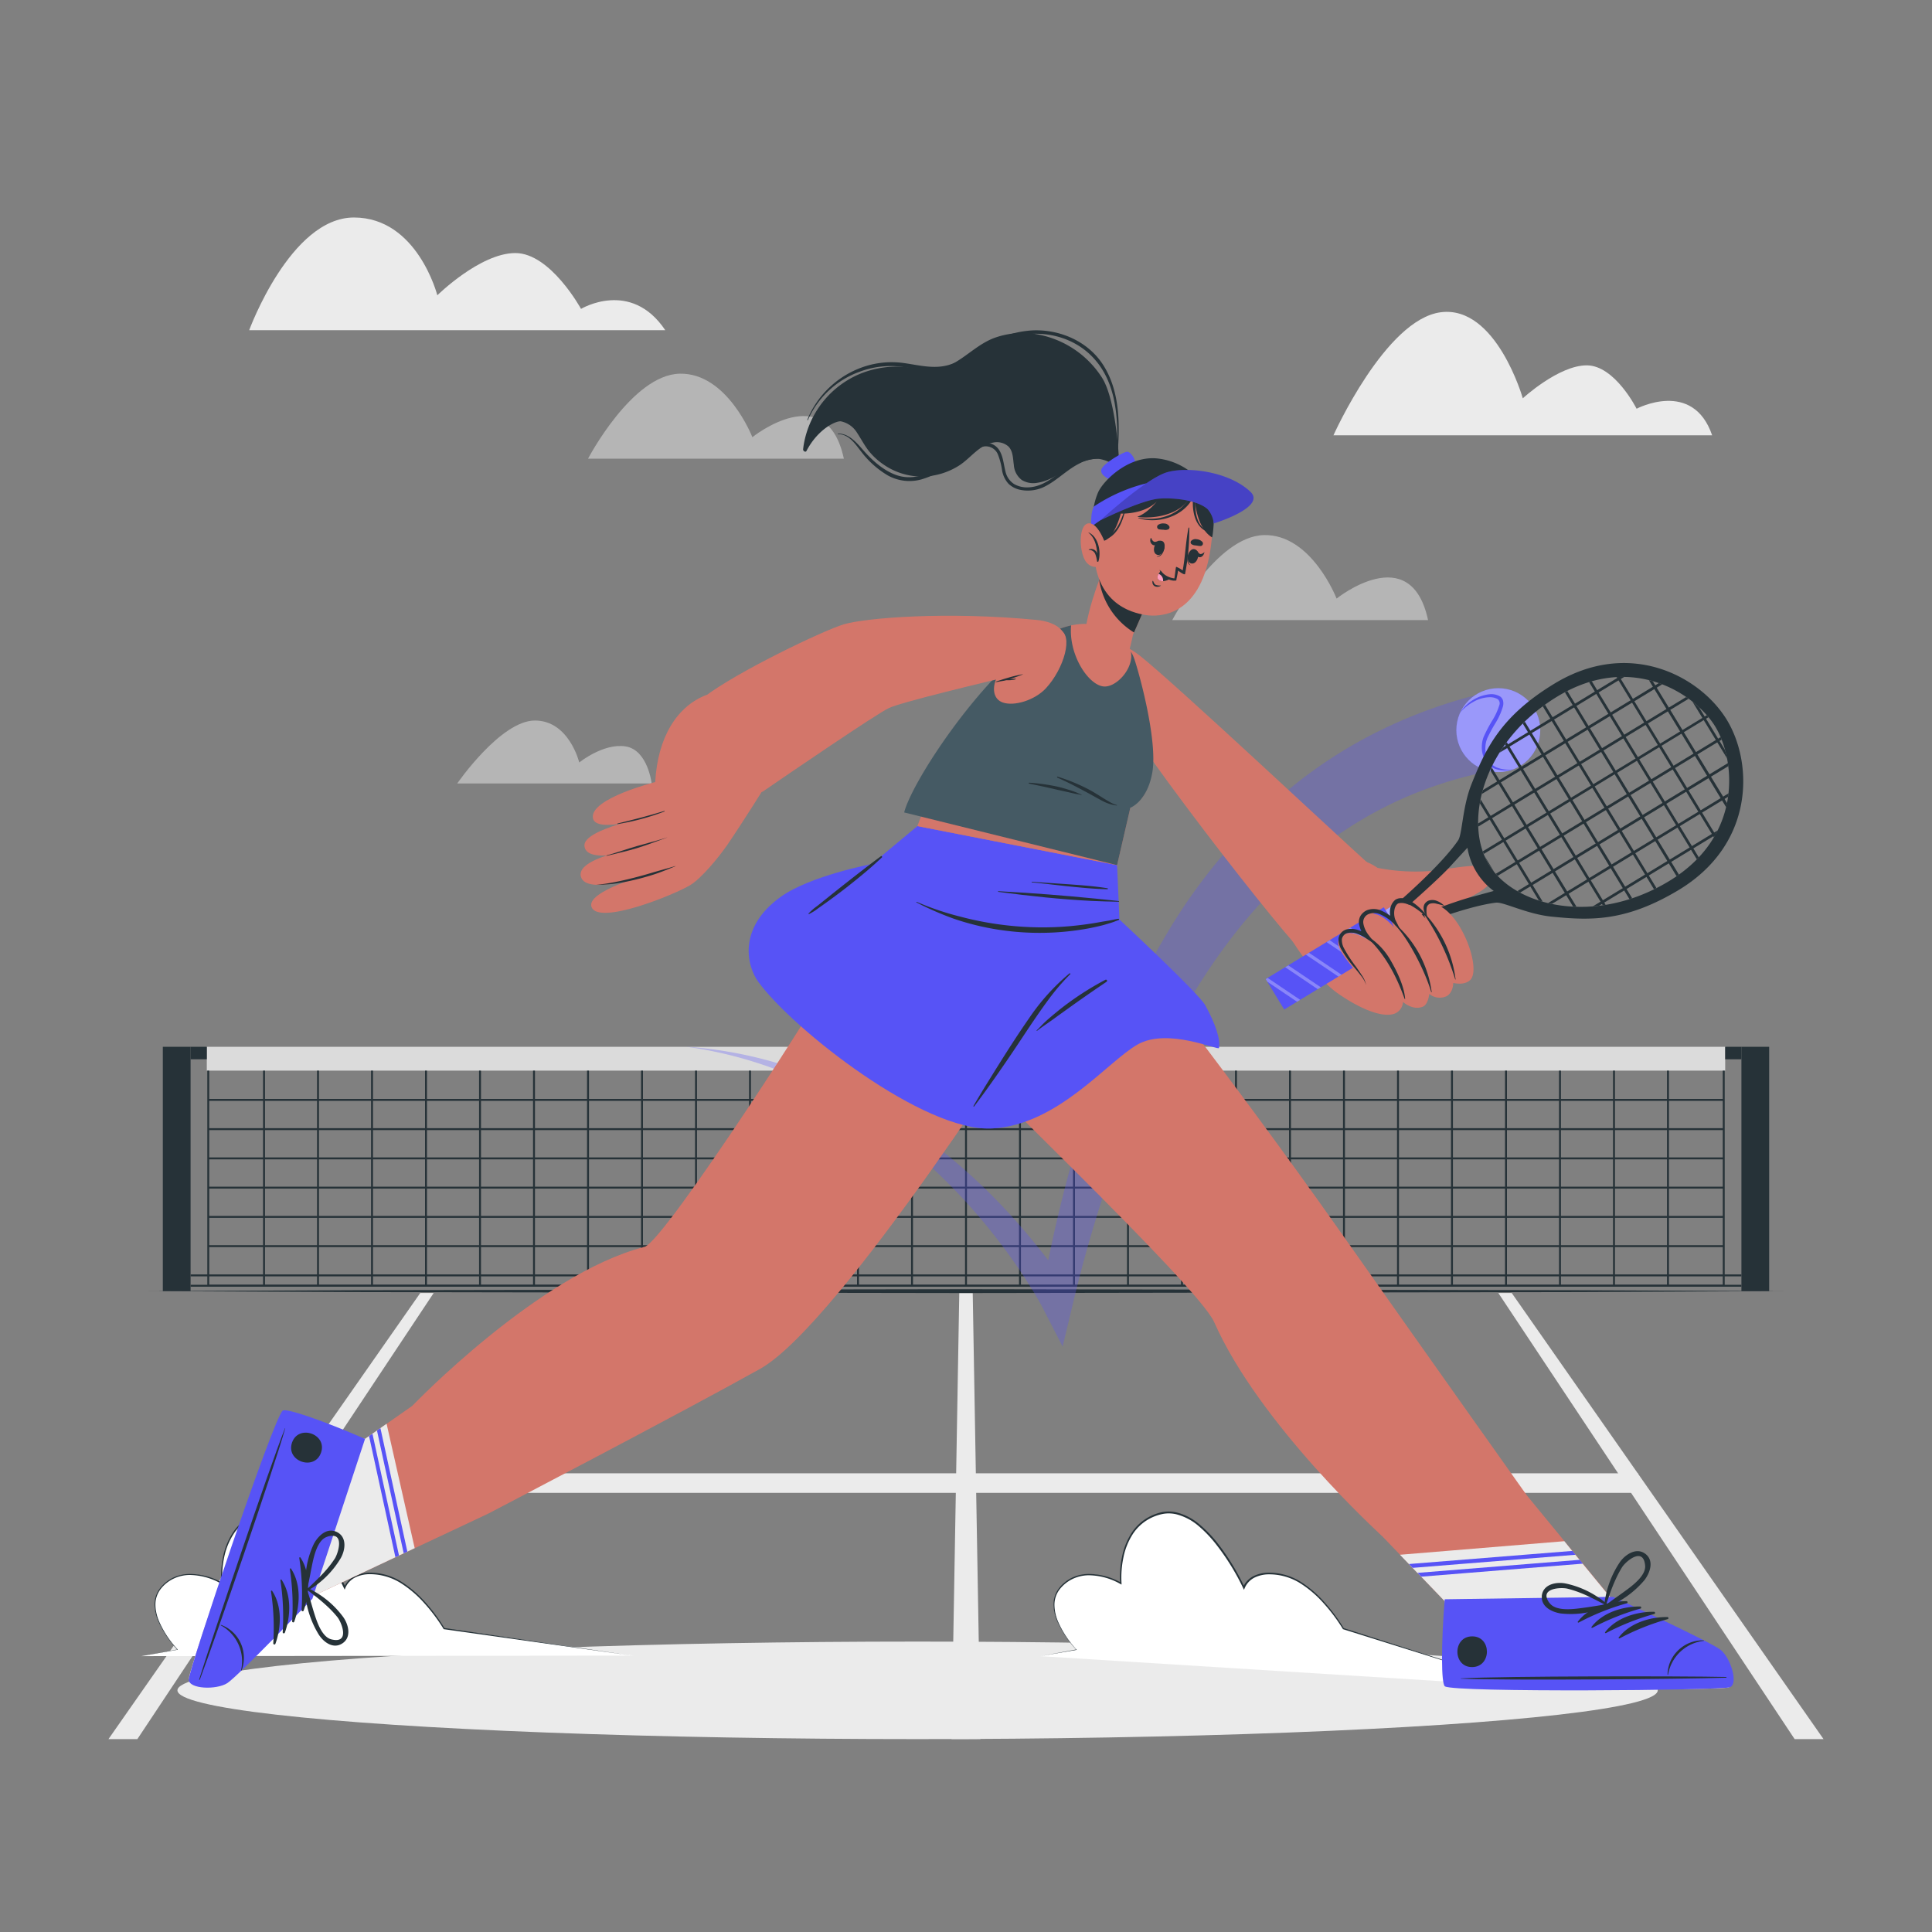 <svg xmlns="http://www.w3.org/2000/svg" viewBox="0 0 500 500"><rect x="0" y="0" width="500" height="500" fill="#808080" stroke="none"/><g id="freepik--background-complete--inject-132"><path d="M172.17,85.45H64.49S75.17,56.29,91.6,56.29s21.58,20.13,21.58,20.13,11.08-10.93,20.19-10.93,17,14.45,17,14.45S163.26,72.17,172.17,85.45Z" style="fill:#ebebeb"></path><path d="M168.65,202.76H118.33s11.24-16.29,20.1-16.29,11.48,10.86,11.48,10.86,6.25-5.07,12-4.16S168.65,202.76,168.65,202.76Z" style="fill:#ebebeb;opacity:0.5"></path><path d="M443.1,112.65h-98s13.42-30,27.78-31.84,21.22,22.27,21.22,22.27,9.26-8.53,16.54-8.53,12.91,11.23,12.91,11.23S438.1,98.08,443.1,112.65Z" style="fill:#ebebeb"></path><path d="M218.39,118.71H152.18s11.37-21.71,23.71-22,18.82,16.43,18.82,16.43S213.9,97.71,218.39,118.71Z" style="fill:#ebebeb;opacity:0.5"></path><path d="M369.58,160.48h-66.2s11.37-21.71,23.71-22,18.82,16.43,18.82,16.43S365.1,139.48,369.58,160.48Z" style="fill:#ebebeb;opacity:0.5"></path><polygon points="246.26 450.08 253.74 450.08 251.74 334.62 248.26 334.62 246.26 450.08" style="fill:#ebebeb"></polygon><polygon points="464.45 450.08 471.93 450.08 391.23 334.62 387.76 334.62 464.45 450.08" style="fill:#ebebeb"></polygon><polygon points="35.55 450.08 28.07 450.08 108.77 334.62 112.24 334.62 35.55 450.08" style="fill:#ebebeb"></polygon><rect x="76.08" y="381.29" width="347.84" height="5.06" style="fill:#ebebeb"></rect></g><g id="freepik--Shadow--inject-132"><ellipse cx="237.47" cy="437.46" rx="191.55" ry="12.62" style="fill:#ebebeb"></ellipse></g><g id="freepik--Floor--inject-132"><polygon points="38.35 334.14 91.27 333.9 144.18 333.81 250 333.64 355.82 333.81 408.74 333.9 461.65 334.14 408.74 334.39 355.82 334.48 250 334.64 144.18 334.48 91.27 334.39 38.35 334.14" style="fill:#263238"></polygon></g><g id="freepik--Net--inject-132"><rect x="42.14" y="270.91" width="7.18" height="63.24" style="fill:#263238"></rect><rect x="450.68" y="270.91" width="7.18" height="63.24" style="fill:#263238"></rect><rect x="53.9" y="284.4" width="392.2" height="0.5" style="fill:#263238"></rect><rect x="53.9" y="291.97" width="392.2" height="0.5" style="fill:#263238"></rect><rect x="53.9" y="299.54" width="392.2" height="0.5" style="fill:#263238"></rect><rect x="53.9" y="307.11" width="392.2" height="0.5" style="fill:#263238"></rect><rect x="53.9" y="314.68" width="392.2" height="0.5" style="fill:#263238"></rect><rect x="53.9" y="322.25" width="392.2" height="0.5" style="fill:#263238"></rect><rect x="49.32" y="329.82" width="401.36" height="0.5" style="fill:#263238"></rect><rect x="49.32" y="332.5" width="401.36" height="0.5" style="fill:#263238"></rect><rect x="53.52" y="270.91" width="392.96" height="6.17" style="fill:#dbdbdb"></rect><polygon points="446.35 333 53.65 333 53.65 277.08 54.15 277.08 54.15 332.5 445.85 332.5 445.85 277.08 446.35 277.08 446.35 333" style="fill:#263238"></polygon><rect x="68.08" y="277.08" width="0.5" height="55.67" style="fill:#263238"></rect><rect x="82.05" y="277.08" width="0.5" height="55.67" style="fill:#263238"></rect><rect x="96.03" y="277.08" width="0.5" height="55.67" style="fill:#263238"></rect><rect x="110" y="277.08" width="0.5" height="55.67" style="fill:#263238"></rect><rect x="123.98" y="277.08" width="0.5" height="55.67" style="fill:#263238"></rect><rect x="137.95" y="277.08" width="0.5" height="55.67" style="fill:#263238"></rect><rect x="151.93" y="277.08" width="0.5" height="55.67" style="fill:#263238"></rect><rect x="165.9" y="277.08" width="0.5" height="55.67" style="fill:#263238"></rect><rect x="179.88" y="277.08" width="0.5" height="55.67" style="fill:#263238"></rect><rect x="193.85" y="277.08" width="0.5" height="55.67" style="fill:#263238"></rect><rect x="207.83" y="277.08" width="0.5" height="55.67" style="fill:#263238"></rect><rect x="221.8" y="277.08" width="0.5" height="55.67" style="fill:#263238"></rect><rect x="235.78" y="277.08" width="0.5" height="55.67" style="fill:#263238"></rect><rect x="249.75" y="277.08" width="0.5" height="55.67" style="fill:#263238"></rect><rect x="263.72" y="277.08" width="0.5" height="55.67" style="fill:#263238"></rect><rect x="277.7" y="277.08" width="0.5" height="55.67" style="fill:#263238"></rect><rect x="291.67" y="277.08" width="0.5" height="55.67" style="fill:#263238"></rect><rect x="305.65" y="277.08" width="0.5" height="55.67" style="fill:#263238"></rect><rect x="319.62" y="277.08" width="0.5" height="55.67" style="fill:#263238"></rect><rect x="333.6" y="277.08" width="0.5" height="55.67" style="fill:#263238"></rect><rect x="347.57" y="277.08" width="0.5" height="55.67" style="fill:#263238"></rect><rect x="361.55" y="277.08" width="0.5" height="55.67" style="fill:#263238"></rect><rect x="375.52" y="277.08" width="0.5" height="55.67" style="fill:#263238"></rect><rect x="389.5" y="277.08" width="0.5" height="55.67" style="fill:#263238"></rect><rect x="403.47" y="277.08" width="0.5" height="55.67" style="fill:#263238"></rect><rect x="417.45" y="277.08" width="0.5" height="55.67" style="fill:#263238"></rect><rect x="431.42" y="277.08" width="0.5" height="55.67" style="fill:#263238"></rect><rect x="49.32" y="270.91" width="4.2" height="3.23" style="fill:#263238"></rect><rect x="446.48" y="270.91" width="4.2" height="3.23" style="fill:#263238"></rect></g><g id="freepik--Ball--inject-132"><path d="M386.4,199.41a107.46,107.46,0,0,0-21.42,6.4,100.31,100.31,0,0,0-10.06,4.89c-1.66.88-3.23,1.9-4.85,2.85l-2.35,1.55c-.79.51-1.57,1-2.33,1.6-12.32,8.7-22.95,20.1-31.73,33a195,195,0,0,0-12,20.23c-3.64,7-6.8,14.3-9.8,21.68a352,352,0,0,0-14.22,45.89l-2.63,11-5.05-9.82c-.48-.94-1.11-2.05-1.71-3.08s-1.25-2.08-1.9-3.11q-1.95-3.1-4.07-6.11c-2.82-4-5.85-7.9-9.05-11.65a145,145,0,0,0-21.37-20.44A120.75,120.75,0,0,0,206.33,279a108.61,108.61,0,0,0-28.79-8.12,109.43,109.43,0,0,1,29.55,6.19,123.91,123.91,0,0,1,27.15,13.79,149.9,149.9,0,0,1,23.53,19.6Q263.16,316,268,322c1.62,2,3.2,4,4.72,6.12q1.14,1.57,2.25,3.18c.74,1.1,1.43,2.13,2.18,3.37l-7.68,1.17a359.7,359.7,0,0,1,11.79-48c2.64-7.86,5.49-15.69,8.9-23.34A208.29,208.29,0,0,1,301.75,242a144.91,144.91,0,0,1,33.35-38.95A120.53,120.53,0,0,1,357.26,189,127.35,127.35,0,0,1,382,179.9Z" style="fill:#5753F6;opacity:0.3"></path><circle cx="387.76" cy="188.96" r="10.86" style="fill:#5753F6"></circle><circle cx="387.76" cy="188.96" r="10.86" style="fill:#fff;opacity:0.4"></circle><path d="M377.89,184.43a10.4,10.4,0,0,1,7.79-4.78,4.42,4.42,0,0,1,2.45.55,1.49,1.49,0,0,1,.54.49,1.64,1.64,0,0,1,.32.68,3.18,3.18,0,0,1,0,1.34,16.92,16.92,0,0,1-1.92,4.35,40,40,0,0,0-2.16,4,6.3,6.3,0,0,0-.48,2.1,6.76,6.76,0,0,0,.17,2.15,5.13,5.13,0,0,0,.93,1.94,4.91,4.91,0,0,0,1.7,1.32,8.36,8.36,0,0,0,4.45.52A8.06,8.06,0,0,1,387,199a5.26,5.26,0,0,1-2-1.38,5.72,5.72,0,0,1-1.19-2.12,6.83,6.83,0,0,1-.31-2.42,7.3,7.3,0,0,1,.47-2.39,38.68,38.68,0,0,1,2.18-4.15,16.45,16.45,0,0,0,1.86-4,1.36,1.36,0,0,0-.4-1.59,3.89,3.89,0,0,0-2-.51,8.76,8.76,0,0,0-4.24,1.17A11.84,11.84,0,0,0,377.89,184.43Z" style="fill:#5753F6"></path></g><g id="freepik--Character--inject-132"><path d="M36.57,428.61l9.35-1.69s-10-10.2-3.85-16.48,15.32-.73,15.32-.73S56,394.78,67.52,391.65s21.69,19.2,21.69,19.2,1.7-5.24,10.32-3.18S115,421.47,115,421.47l49.06,7" style="fill:#fff"></path><path d="M36.57,428.61l9.34-1.73,0,.07A25.75,25.75,0,0,1,41,419.67a11.5,11.5,0,0,1-1-4.3,6.81,6.81,0,0,1,1.31-4.2,9,9,0,0,1,1.54-1.61,9.94,9.94,0,0,1,1.86-1.22,10.24,10.24,0,0,1,4.31-1,17.14,17.14,0,0,1,8.49,2.27l-.26.16a25.6,25.6,0,0,1,.45-6.71,17.86,17.86,0,0,1,2.45-6.25,12.16,12.16,0,0,1,5-4.45,12.57,12.57,0,0,1,3.22-1.07,9,9,0,0,1,3.4.11,14.52,14.52,0,0,1,6,3.12,32,32,0,0,1,4.68,4.84,60.83,60.83,0,0,1,7,11.44l-.41,0a5.8,5.8,0,0,1,2.93-3A9.14,9.14,0,0,1,96,407a15.49,15.49,0,0,1,7.89,2.36,29.12,29.12,0,0,1,6.26,5.4,45,45,0,0,1,4.91,6.64l-.11-.08,49,7.21-49.08-6.9h-.07l0-.06a44.88,44.88,0,0,0-4.9-6.57,28.77,28.77,0,0,0-6.19-5.31A15.16,15.16,0,0,0,96,407.4a8.68,8.68,0,0,0-3.91.76,5.46,5.46,0,0,0-2.7,2.76l-.19.48-.22-.46a61.15,61.15,0,0,0-7-11.31,32,32,0,0,0-4.59-4.79,14.14,14.14,0,0,0-5.76-3,8.62,8.62,0,0,0-3.24-.11,12.3,12.3,0,0,0-3.11,1A11.9,11.9,0,0,0,60.45,397,17.64,17.64,0,0,0,58,403.09a25.31,25.31,0,0,0-.46,6.61l0,.31-.27-.15A16.92,16.92,0,0,0,49,407.6a9.92,9.92,0,0,0-4.18,1,9.24,9.24,0,0,0-3.31,2.73,6.64,6.64,0,0,0-1.29,4,11.49,11.49,0,0,0,.93,4.23A25.44,25.44,0,0,0,46,426.89l0,.06h-.08Z" style="fill:#263238"></path><path d="M269.23,428.61l9.35-1.69s-10-10.2-3.85-16.48,15.33-.73,15.33-.73-1.43-14.93,10.12-18.06,21.7,19.2,21.7,19.2,1.7-5.24,10.31-3.18,15.44,13.8,15.44,13.8l47.42,15" style="fill:#fff"></path><path d="M269.23,428.61l9.34-1.73,0,.07a25.75,25.75,0,0,1-4.92-7.28,11.51,11.51,0,0,1-1-4.3,6.87,6.87,0,0,1,1.31-4.2,9,9,0,0,1,1.54-1.61,9.7,9.7,0,0,1,1.87-1.22,10.2,10.2,0,0,1,4.3-1,17.11,17.11,0,0,1,8.49,2.27l-.25.16a25.18,25.18,0,0,1,.44-6.71,17.86,17.86,0,0,1,2.45-6.25,12.29,12.29,0,0,1,5-4.45,12.57,12.57,0,0,1,3.22-1.07,9.1,9.1,0,0,1,3.41.11,14.52,14.52,0,0,1,6,3.12,32.38,32.38,0,0,1,4.67,4.84,60.88,60.88,0,0,1,7,11.44l-.42,0a5.82,5.82,0,0,1,2.94-3,9.07,9.07,0,0,1,4.1-.79,15.55,15.55,0,0,1,7.9,2.36,29.06,29.06,0,0,1,6.25,5.4,45,45,0,0,1,4.91,6.64l-.09-.07,47.38,15.17-47.47-14.87-.06,0,0-.05a44.17,44.17,0,0,0-4.9-6.57,28.54,28.54,0,0,0-6.19-5.31,15.13,15.13,0,0,0-7.71-2.27,8.7,8.7,0,0,0-3.91.76,5.4,5.4,0,0,0-2.69,2.76l-.2.48-.22-.46a60.62,60.62,0,0,0-7-11.31,32,32,0,0,0-4.58-4.79,14.25,14.25,0,0,0-5.77-3,8.61,8.61,0,0,0-3.24-.11,12.3,12.3,0,0,0-3.11,1,11.9,11.9,0,0,0-4.88,4.29,17.62,17.62,0,0,0-2.42,6.11,25.32,25.32,0,0,0-.47,6.61l0,.31-.27-.15a16.88,16.88,0,0,0-8.31-2.26,9.93,9.93,0,0,0-4.19,1,9.41,9.41,0,0,0-3.31,2.73,6.57,6.57,0,0,0-1.28,4,11.29,11.29,0,0,0,.92,4.23,25.65,25.65,0,0,0,4.81,7.29l.06.06h-.08Z" style="fill:#263238"></path><path d="M395.05,386.88l-37.53,10.49s-31.55-28.61-43.3-55.22c-4.15-9.39-64.75-66.67-79.09-82.29-18.87-20.54,2.29-46.07,2.29-46.07l51.68,10.1-1.25,15.16c2.1,3.37,30.71,39.53,58.32,78.72C372.46,355.1,395.05,386.88,395.05,386.88Z" style="fill:#d3766a"></path><path d="M447.36,436.71c-2.38.8-70.59.87-73.19-.77-.41-.26-.42-10.12-.28-21.55l-27.72-28.83,47.38-.5,23.36,28.45S442.32,424.84,445,427,449.74,435.91,447.36,436.71Z" style="fill:#d3766a"></path><path d="M447.36,436.71c-2.38.8-70.59.87-73.19-.77-.41-.26-.42-10.12-.28-21.55l-6.1-6.35-1-1-1.25-1.3-.95-1-2.28-2.37,42.54-3.51,2,2.48.82,1,1.08,1.31.81,1,7.26,8.84S442.32,424.84,445,427,449.74,435.91,447.36,436.71Z" style="fill:#ebebeb"></path><polygon points="409.65 404.67 367.79 408.04 366.84 407.06 408.84 403.68 409.65 404.67" style="fill:#5753F6"></polygon><polygon points="407.76 402.37 365.59 405.76 364.64 404.77 406.94 401.37 407.76 402.37" style="fill:#5753F6"></polygon><path d="M447.65,436.67c-2.37.8-71.11,1.39-73.7-.24-1-.62-1-11-.06-22.54l43.56-.63s25.17,11.6,27.82,13.7S450,435.87,447.65,436.67Z" style="fill:#5753F6"></path><path d="M446.67,434c-11.38-.26-57.32-.25-68.6.36-.09,0-.09.07,0,.07,11.28.51,57.22.12,68.6-.24C446.91,434.13,446.91,434,446.67,434Z" style="fill:#263238"></path><path d="M440.9,424.52a9.12,9.12,0,0,0-6.8,2.79,8.89,8.89,0,0,0-2.54,6.08c0,.07.13.07.14,0a10.57,10.57,0,0,1,9.2-8.73C441,424.65,441,424.52,440.9,424.52Z" style="fill:#263238"></path><path d="M421,414.39c-4.55-.05-9.83,1.56-12.66,5.29-.11.15.1.3.23.23a63.06,63.06,0,0,1,12.51-5A.29.29,0,0,0,421,414.39Z" style="fill:#263238"></path><path d="M424.54,415.76c-4.55-.06-9.83,1.56-12.66,5.29-.11.14.1.3.23.23a63.06,63.06,0,0,1,12.51-5A.29.29,0,0,0,424.54,415.76Z" style="fill:#263238"></path><path d="M428.06,417.13c-4.55-.06-9.83,1.55-12.66,5.29-.11.14.1.29.23.22a63,63,0,0,1,12.51-4.95A.29.29,0,0,0,428.06,417.13Z" style="fill:#263238"></path><path d="M431.58,418.49c-4.55-.06-9.83,1.56-12.66,5.29-.11.15.1.3.23.23a63.06,63.06,0,0,1,12.51-5A.29.29,0,0,0,431.58,418.49Z" style="fill:#263238"></path><path d="M381,423.49c-5.11,0-5.09,8,0,7.95S386.08,423.47,381,423.49Z" style="fill:#263238"></path><path d="M425.94,402.23c-2.32-1.91-5.22,0-6.64,1.94a24.32,24.32,0,0,0-3.79,9.09c-.1.46-.17.92-.23,1.36a5.11,5.11,0,0,1-.07.58s0,0,0,0v.16c0,.16,0,.32,0,.47a.12.12,0,0,0,.15.12.59.59,0,0,0,.46.44.42.42,0,0,0,.35-.07l2.77-1.85c.17-.09.32-.2.49-.31a24.56,24.56,0,0,0,6.19-5.27C427,407.05,428.11,404,425.94,402.23Zm-5.58,9.68c-.76.56-1.53,1.1-2.29,1.64s-1.28.92-1.92,1.4a2.73,2.73,0,0,0-.25.2l-.25.18.09-.27s0,0,0,0l.61-1.77a44.69,44.69,0,0,1,1.84-4.69,27.59,27.59,0,0,1,1.65-3.08c1-1.5,5.47-5.31,5.92-.35C426,407.86,422.22,410.56,420.36,411.91Z" style="fill:#263238"></path><path d="M416.16,415.57c.06,0,.07-.12,0-.2a1.74,1.74,0,0,0-.27-.22.37.37,0,0,0-.11-.11s0,0,0,0a3,3,0,0,0-.48-.41,15.07,15.07,0,0,0-1.85-1.35,23.84,23.84,0,0,0-8.3-3.48c-2.39-.47-5.78.19-6.13,3.16a1.72,1.72,0,0,0,0,.32c-.1,2.6,2.65,3.93,4.88,4.28a23.12,23.12,0,0,0,7.08-.29c1.62-.27,3.25-.61,4.84-.86h0A.55.55,0,0,0,416.16,415.57Zm-6.44.54c-2.29.31-6.91,1-8.62-1.16a3.62,3.62,0,0,1-.85-1.68c-.37-2.31,3.92-2.47,5.38-2.13a25.82,25.82,0,0,1,3.33,1.07c.82.31,1.62.67,2.41,1.06,1.3.61,2.56,1.29,3.84,1.93h0a1.79,1.79,0,0,0,.24.12l-.26,0c-.23,0-.44,0-.67.06C412.93,415.63,411.34,415.9,409.72,416.11Z" style="fill:#263238"></path><path d="M289.1,223.89S276.21,253,269.62,260.28c0,0-52.12,82.37-72.94,94s-70.56,37.57-70.56,37.57l-19.44-28s32.72-34.14,60.11-41.16c5.21-1.34,48.46-68.65,48.51-70.52.51-19.51,22.12-38.37,22.12-38.37Z" style="fill:#d3766a"></path><path d="M48.91,434.36c0-2.51,22.23-67,24.64-68.92.39-.32,14.26,5.32,20.92,6.94l19.38-13.54,12.27,33L80.78,413.16s-19,20.32-21.88,22.14S48.88,436.88,48.91,434.36Z" style="fill:#d3766a"></path><path d="M107.32,400.66l-26.54,12.5s-19,20.32-21.88,22.14-10,1.58-10-.94,22.23-67,24.64-68.92c.39-.32,14.26,5.32,20.92,6.94l5.59-3.91Z" style="fill:#ebebeb"></path><polygon points="105.42 401.56 104.48 402 97.56 370.22 98.45 369.59 105.42 401.56" style="fill:#5753F6"></polygon><polygon points="103.26 402.57 102.33 403.01 95.51 371.65 96.39 371.04 103.26 402.57" style="fill:#5753F6"></polygon><path d="M48.85,434.65c0-2.5,21.92-67.66,24.31-69.58.9-.73,10.66,2.67,21.31,7.31L80.84,413.76s-19.19,20-22,21.82S48.83,437.15,48.85,434.65Z" style="fill:#5753F6"></path><path d="M51.74,434.62c4-10.68,19-54.1,22.07-64.95,0-.09,0-.11-.07,0-4.16,10.5-18.8,54-22.18,64.92C51.49,434.78,51.65,434.84,51.74,434.62Z" style="fill:#263238"></path><path d="M62.54,432.25a9.17,9.17,0,0,0-.41-7.35,8.9,8.9,0,0,0-4.92-4.38c-.07,0-.11.1-.05.13A10.57,10.57,0,0,1,62.4,432.2C62.38,432.29,62.51,432.33,62.54,432.25Z" style="fill:#263238"></path><path d="M78.6,416.77c1.54-4.29,1.74-9.81-.86-13.7-.1-.15-.31,0-.29.14a63,63,0,0,1,.6,13.45A.28.28,0,0,0,78.6,416.77Z" style="fill:#263238"></path><path d="M76.16,419.65c1.54-4.29,1.74-9.81-.86-13.7-.1-.15-.31,0-.29.14a63,63,0,0,1,.6,13.45A.28.28,0,0,0,76.16,419.65Z" style="fill:#263238"></path><path d="M73.72,422.53c1.54-4.29,1.74-9.81-.86-13.7-.1-.15-.32,0-.29.14a63,63,0,0,1,.59,13.45A.29.29,0,0,0,73.72,422.53Z" style="fill:#263238"></path><path d="M71.28,425.41c1.54-4.29,1.74-9.81-.86-13.7-.1-.15-.32,0-.29.14a63,63,0,0,1,.59,13.45A.29.29,0,0,0,71.28,425.41Z" style="fill:#263238"></path><path d="M83.09,375.92c1.65-4.83-5.87-7.4-7.52-2.56S81.44,380.77,83.09,375.92Z" style="fill:#263238"></path><path d="M88.49,425.38c2.57-1.56,1.74-4.92.33-6.9a23.93,23.93,0,0,0-7.35-6.55c-.4-.25-.81-.47-1.21-.67-.18-.07-.36-.17-.52-.25s0,0,0,0l-.15-.05-.43-.19a.13.13,0,0,0-.17.11.55.55,0,0,0-.56.29.41.41,0,0,0,0,.35c.29,1,.56,2.13.84,3.22,0,.19.09.37.13.56a24.89,24.89,0,0,0,3,7.58C83.59,424.83,86.07,426.85,88.49,425.38ZM81.16,417c-.27-.9-.53-1.81-.79-2.7s-.46-1.51-.7-2.27a2.24,2.24,0,0,0-.11-.31l-.09-.29.23.18,0,0c.5.39,1,.78,1.48,1.15A45.73,45.73,0,0,1,85,416a25.93,25.93,0,0,1,2.36,2.56c1.1,1.43,3.24,6.9-1.59,5.71C83.14,423.63,81.84,419.15,81.16,417Z" style="fill:#263238"></path><path d="M79.08,411.78a.13.13,0,0,0,.18.08,1.41,1.41,0,0,0,.3-.19.2.2,0,0,0,.14-.07s0,0,0,0a2.85,2.85,0,0,0,.54-.32A14.46,14.46,0,0,0,82.15,410a23.75,23.75,0,0,0,6-6.7c1.23-2.11,1.72-5.53-1-6.83a1.48,1.48,0,0,0-.29-.12c-2.43-.94-4.59,1.22-5.64,3.21a22.85,22.85,0,0,0-2,6.78c-.28,1.63-.49,3.28-.77,4.87v0A.55.55,0,0,0,79.08,411.78Zm1.59-6.26c.46-2.27,1.32-6.86,3.91-7.77a3.68,3.68,0,0,1,1.87-.26c2.3.41,1,4.52.25,5.79a26.79,26.79,0,0,1-2.09,2.8c-.57.67-1.16,1.31-1.79,1.93-1,1-2,2-3.08,3h0a1.7,1.7,0,0,0-.19.19,1.09,1.09,0,0,0,0-.26c.06-.22.11-.42.16-.65C80.08,408.71,80.34,407.11,80.67,405.52Z" style="fill:#263238"></path><path d="M289.1,223.89l-51.68-10.1-11.77,9.81s-16.07,3.07-23.63,8.52c-11.11,8-8.81,17.86-5.72,22.06,9.15,12.41,42.79,38.79,60.44,37.87,17-.89,29.78-17.22,37.62-21.71s21,1.63,21.11.87c.41-2.16-.83-6.11-3.56-11.07-1.7-3.09-22.2-22.17-22.2-22.17Z" style="fill:#5753F6"></path><path d="M289.44,237.78c-.81.11-1.6.32-2.41.46s-1.73.28-2.59.44q-2.61.47-5.24.77A79.19,79.19,0,0,1,269,240a83.4,83.4,0,0,1-20.49-2.78,72.23,72.23,0,0,1-11.27-3.82.08.08,0,0,0-.07.14,80.11,80.11,0,0,0,9.64,4.21,67.59,67.59,0,0,0,10.11,2.61,69.9,69.9,0,0,0,21,.5c1.93-.25,3.84-.56,5.73-1,1-.21,2-.46,2.95-.76a25.09,25.09,0,0,0,2.89-1C289.67,238.07,289.67,237.75,289.44,237.78Z" style="fill:#263238"></path><path d="M289.55,233.19q-12.12-1.33-24.26-2.14c-2.31-.15-4.62-.26-6.93-.41-.1,0-.09.16,0,.17,8.07,1.08,16.14,1.95,24.25,2.35,2.31.11,4.63.16,6.94.21C289.65,233.37,289.64,233.2,289.55,233.19Z" style="fill:#263238"></path><path d="M286.61,229.88c-3.19-.52-6.45-.77-9.67-1s-6.59-.43-9.88-.69c-.1,0-.09.15,0,.16,3.26.32,6.5.74,9.76,1.07s6.51.65,9.76.71A.11.11,0,0,0,286.61,229.88Z" style="fill:#263238"></path><path d="M276.77,251.92a55.64,55.64,0,0,0-10.44,11.59c-3.22,4.63-6.24,9.39-9.22,14.18-1.76,2.84-3.53,5.67-5.19,8.57,0,.09.09.2.16.11,3.51-4.62,6.83-9.41,10.08-14.22,3-4.47,5.9-9,9.12-13.36A55.86,55.86,0,0,1,277,252.1C277.09,252,276.9,251.81,276.77,251.92Z" style="fill:#263238"></path><path d="M286.07,253.57a77,77,0,0,0-9.46,5.9c-1.46,1.06-2.87,2.19-4.25,3.35-.7.59-1.4,1.19-2.06,1.82s-1.32,1.38-2,2c-.06.06,0,.18.1.12,1.43-1.12,3-2.11,4.46-3.19s3-2.15,4.47-3.22q4.5-3.21,9.08-6.29A.3.3,0,0,0,286.07,253.57Z" style="fill:#263238"></path><path d="M228,221.58c-3.23,2.38-6.38,4.85-9.53,7.32-1.59,1.25-3.16,2.51-4.73,3.77l-2.26,1.81a13.73,13.73,0,0,0-2.22,1.93c-.05.07,0,.19.09.15a12.66,12.66,0,0,0,2.46-1.54c.79-.55,1.57-1.11,2.35-1.67,1.66-1.2,3.31-2.42,4.92-3.68,3.15-2.48,6.24-5,9.17-7.78C228.39,221.74,228.17,221.45,228,221.58Z" style="fill:#263238"></path><path d="M295.09,169.77c9.08,7.19,51,46.51,59.44,54.08,5,4.54-12.4,24.93-16.7,23.18-2.66-1.08-49.1-60.14-53.49-72.18C279.62,161.88,289.53,165.36,295.09,169.77Z" style="fill:#d3766a"></path><path d="M332.45,239.45c-.88-3.39,17.38-17.43,20.86-16.52a14.53,14.53,0,0,1,3.19,1.67h0a51,51,0,0,0,14.85.71c5.89-.78,14.55-2.61,15.08.54.8,4.59-9.87,8.23-16.12,9.94,2.48,2.51,4.38,4.89,5,6.69,2,6-23.54,18.19-28.9,14.72C341.22,253.83,333.33,242.83,332.45,239.45Z" style="fill:#d3766a"></path><path d="M446.89,186.27C440,175,421.7,165.12,402.26,176.94c-13.89,8.44-17.75,16.77-21.46,26.05-2.36,5.95-2.34,12.87-3.44,14.49-4.53,6.68-16.15,16.59-16.15,16.59l3.79,6.24s14.15-5.75,22.16-6.7c1.95-.23,8.09,3,14.45,3.62,9.95,1,19.12,1.39,33-7C454.07,218.36,453.75,197.56,446.89,186.27Zm-66.3,45.94c-4.44,1.16-14.45,5.09-14.45,5.09l-1.74-2.86s8.1-7.07,11.18-10.49c1.36-1.5,4.19-4.55,4.19-4.55a17.54,17.54,0,0,0,6.8,11.18S382.55,231.69,380.59,232.21Zm4.71-8.5c-6.6-10.86-1.62-31.69,17.71-43.43s35.8-.64,40.92,7.79S451.33,216.24,432,228,391.9,234.56,385.3,223.71Z" style="fill:#263238"></path><path d="M419.11,175.11l-.16.09h.21ZM444,216a1.09,1.09,0,0,1-.08.15l.13-.08Z" style="fill:#263238"></path><rect x="358.04" y="236.47" width="7.58" height="3" transform="translate(377.24 -194.82) rotate(58.71)" style="fill:#5753F6"></rect><rect x="358.04" y="236.47" width="7.58" height="3" transform="translate(377.24 -194.82) rotate(58.71)" style="fill:#fff;opacity:0.5"></rect><rect x="340.64" y="230.15" width="9.23" height="35.77" transform="translate(377.88 -175.83) rotate(58.71)" style="fill:#5753F6"></rect><polygon points="362.94 242.68 362.45 242.98 354.03 237.3 354.83 236.82 362.52 242 362.94 242.68" style="fill:#fff;opacity:0.3"></polygon><polygon points="357.1 246.24 348.68 240.56 349.48 240.07 357.9 245.75 357.1 246.24" style="fill:#fff;opacity:0.3"></polygon><polygon points="351.74 249.49 343.32 243.81 344.12 243.33 352.54 249 351.74 249.49" style="fill:#fff;opacity:0.3"></polygon><polygon points="346.39 252.74 337.97 247.07 338.77 246.58 347.19 252.26 346.39 252.74" style="fill:#fff;opacity:0.3"></polygon><polygon points="341.04 256 332.61 250.32 333.41 249.84 341.83 255.51 341.04 256" style="fill:#fff;opacity:0.3"></polygon><polygon points="336.48 258.76 335.68 259.25 327.99 254.07 327.57 253.39 328.07 253.09 336.48 258.76" style="fill:#fff;opacity:0.3"></polygon><path d="M420.34,175.19,388.07,194.8c.3-.47.59-.92.9-1.38l30.14-18.31.05.08Z" style="fill:#263238"></path><path d="M430.18,177.1l-46.69,28.38c.07-.33.17-.67.27-1l45.56-27.7Z" style="fill:#263238"></path><path d="M437,180.84l-54.47,33.1c0-.27,0-.54,0-.82l53.85-32.73Z" style="fill:#263238"></path><path d="M442.16,185.61,384,221c-.09-.22-.18-.45-.25-.68l58-35.24C441.86,185.24,442,185.42,442.16,185.61Z" style="fill:#263238"></path><path d="M445.58,191.42l-58,35.25c-.16-.17-.33-.35-.48-.53l58.2-35.38C445.39,191,445.48,191.2,445.58,191.42Z" style="fill:#263238"></path><path d="M447.28,198.28,393.41,231l-.71-.39,54.48-33.12C447.22,197.76,447.26,198,447.28,198.28Z" style="fill:#263238"></path><path d="M447.23,206.21l-45.59,27.71c-.34-.06-.68-.13-1-.21l46.73-28.41C447.32,205.6,447.28,205.9,447.23,206.21Z" style="fill:#263238"></path><path d="M444,216.06,413.84,234.4c-.54.06-1.08.12-1.62.16l32.31-19.65q-.25.54-.57,1.08Z" style="fill:#263238"></path><path d="M447,196.33l-9-14.75c.61.48,1.19,1,1.73,1.48l6.72,11.06C446.66,194.83,446.83,195.56,447,196.33Z" style="fill:#263238"></path><path d="M446.73,208.91l-20-32.89,1,.27L447,207.9C446.88,208.24,446.81,208.57,446.73,208.91Z" style="fill:#263238"></path><path d="M443.56,216.7l-25.21-41.48.6,0,.16-.09L444,216.06l-.13.08Z" style="fill:#263238"></path><path d="M439.14,222.4l-27.89-45.88.7-.21,27.69,45.56C439.48,222.05,439.31,222.23,439.14,222.4Z" style="fill:#263238"></path><path d="M433.9,226.77,405,179.17c.2-.12.41-.23.62-.34l28.89,47.53Z" style="fill:#263238"></path><path d="M428.69,229.83c-.21.11-.42.22-.64.31l-28.78-47.35.57-.42Z" style="fill:#263238"></path><path d="M422.4,232.46l-.7.23-27.61-45.43.52-.52Z" style="fill:#263238"></path><path d="M415.53,234.15l-.75.12-25.29-41.59c.15-.22.3-.42.46-.62Z" style="fill:#263238"></path><path d="M408,234.67c-.28,0-.56,0-.85,0l-21.45-35.29c.11-.27.23-.52.35-.78Z" style="fill:#263238"></path><path d="M399.25,233.35l-1-.3L383,207.93c.06-.35.12-.69.19-1.05Z" style="fill:#263238"></path><path d="M386.7,225.68a17.64,17.64,0,0,1-1.4-2,17.38,17.38,0,0,1-1.1-2.15Z" style="fill:#263238"></path><path d="M370.41,233.89c-3.27-.1-1.52,3.81-1.52,3.81s-3.87-5-7.28-3.83-1,5.81-.85,6.14c-.2-.26-3.88-4.78-7.18-3.23s-.34,5.89-.14,6.17c-.28-.19-3.94-2.61-6.18-.86-3.85,3,5.34,9.45,5.86,13.38,0,0-6.54,1.63-6.72,1.72,0,0,8.62,6.31,13.87,5.32a3.42,3.42,0,0,0,2.82-3.21s2.55,2.34,5.19,1.2c1.35-.59,1.61-3.27,1.61-3.27a4.27,4.27,0,0,0,4.41.62c1.82-.92,1.8-3.47,1.8-3.47s2.84.77,4.4-.77C383.65,250.5,377.4,234.12,370.41,233.89Z" style="fill:#d3766a"></path><path d="M376.6,253.45a.05.05,0,0,0,.1,0A30.46,30.46,0,0,0,369.26,237c-.13-.15-.42,0-.31.19A62,62,0,0,1,376.6,253.45Z" style="fill:#263238"></path><path d="M370.4,256.77c0,.06.13,0,.12,0a28.5,28.5,0,0,0-9.23-17.48c-.18-.16-.5-.11-.3.08C364.28,242.57,368.84,251.32,370.4,256.77Z" style="fill:#263238"></path><path d="M353.4,242.23c4.91,4.49,7.89,10.09,10.12,16.29,0,.08.14,0,.13,0-.26-3.33-2.1-7.13-3.77-10a17.54,17.54,0,0,0-6.32-6.45C353.45,242,353.3,242.14,353.4,242.23Z" style="fill:#263238"></path><path d="M369.35,237.06c-.16-.17-.23.25-.4.08-.69-.7-5.26-4.55-7.05-3.4-1.44.93-1.2,3.5-.72,4.45l1.21,2.39-2-1.83a11.07,11.07,0,0,0-2.95-2,3.87,3.87,0,0,0-3.19-.21,2.23,2.23,0,0,0-1.42,2.43,6.75,6.75,0,0,0,1.42,3.09l1.92,2.53-2.63-1.75a10.35,10.35,0,0,0-2.35-1.18,4.25,4.25,0,0,0-2.45-.19,2,2,0,0,0-1.46,1.54,4.52,4.52,0,0,0,.56,2.43,34.85,34.85,0,0,0,3,4.62c.54.76,1.08,1.52,1.58,2.31a6.57,6.57,0,0,1,1.13,2.55,7.33,7.33,0,0,0-1.34-2.41c-.55-.73-1.15-1.45-1.74-2.16a29.19,29.19,0,0,1-3.29-4.57,5.23,5.23,0,0,1-.77-2.89,2.87,2.87,0,0,1,2.08-2.36,5.18,5.18,0,0,1,3,.17,11,11,0,0,1,2.64,1.26l-.71.78a7.89,7.89,0,0,1-1.71-3.63,3.27,3.27,0,0,1,.43-2.16,3.75,3.75,0,0,1,1.66-1.4,5,5,0,0,1,4,.27,11.87,11.87,0,0,1,3.2,2.23l-.76.57c-.57-1.23-1.15-4.07.89-5.78C364.24,231,368.62,236.08,369.35,237.06Z" style="fill:#263238"></path><path d="M369.33,237.17a6.62,6.62,0,0,1-.14-2,1.49,1.49,0,0,1,.85-1.28,3.1,3.1,0,0,1,1.75,0c.64.14,1.31.32,2,.53a5.25,5.25,0,0,0-1.79-1.21,3.08,3.08,0,0,0-2.34-.11,2.27,2.27,0,0,0-1,.89,2.19,2.19,0,0,0-.23,1.21A3.49,3.49,0,0,0,369.33,237.17Z" style="fill:#263238"></path><path d="M289.55,120.76a5.83,5.83,0,0,0-1.82-1.36c-3.14-1.47-6.71-.45-9.62,1-3.11,1.61-6.07,4-9.61,4.54a5.72,5.72,0,0,1-4.05-.71,5.29,5.29,0,0,1-2.07-3.91c-.24-1.59-.17-3.54-1.4-4.77a4.53,4.53,0,0,0-4-1c-3.53.6-5.79,4-8.66,5.86A18.22,18.22,0,0,1,238,123.33a17.57,17.57,0,0,1-9.53-3.24,17.28,17.28,0,0,1-3.64-3.4c-1.14-1.46-2-3.14-3-4.65a6.45,6.45,0,0,0-4.21-3c-1.39-.15-6,2.08-8.92,7.69-.21.4-.92,0-.85-.48a21.08,21.08,0,0,1,.48-2.75,24.28,24.28,0,0,1,14.39-16.81,25.22,25.22,0,0,1,12.12-1.66,41.67,41.67,0,0,0,6.87.53,12.77,12.77,0,0,0,5.69-1.89c3.33-2,6.14-4.76,9.81-6.17a21.44,21.44,0,0,1,10.35-1.12,25.21,25.21,0,0,1,17.63,11.35C289.07,103.78,289.84,121.07,289.55,120.76Z" style="fill:#263238"></path><path d="M289.39,120.59a9.89,9.89,0,0,0-3.87-2.25,8.13,8.13,0,0,0-4,0c-3,.75-5.36,2.63-7.78,4.4s-4.77,3.32-7.69,3.39a6.63,6.63,0,0,1-3.6-.86,5.19,5.19,0,0,1-2.24-3.28c-.64-2.45-.66-5.74-3.31-7s-5.42.67-7.51,2c-5.08,3.29-11.18,8.3-17.66,5.87-3.28-1.23-6.16-3.86-8.42-6.46-1.64-1.88-3.69-4.27-6.41-4.18-.1,0-.08.15,0,.15,2.88-.05,4.53,2.71,6.12,4.69a23.73,23.73,0,0,0,6.78,6,11.58,11.58,0,0,0,8.69,1,27.13,27.13,0,0,0,8.25-4.15c1.31-.89,2.6-1.81,3.94-2.67a9.94,9.94,0,0,1,4-1.7,3.38,3.38,0,0,1,3.52,1.93,18,18,0,0,1,1.14,4.27A6.87,6.87,0,0,0,261,125.2a6.21,6.21,0,0,0,2.78,1.51,9.77,9.77,0,0,0,7-1c3-1.61,5.43-4.17,8.49-5.72a9.78,9.78,0,0,1,5.09-1.24,9.91,9.91,0,0,1,4.8,2.17A.19.19,0,0,0,289.39,120.59Z" style="fill:#263238"></path><path d="M285.59,94.59c-3.9-6.23-11.29-9.43-18.48-9.08A25.41,25.41,0,0,0,255.72,89c-3.25,1.87-6.31,4.23-9.93,5.37-4,1.27-8,.11-12-.43a22.77,22.77,0,0,0-9.67.79,24.15,24.15,0,0,0-14.18,11.73c-.37.71-.71,1.44-1,2.18a.08.08,0,0,0,.15.06,23.23,23.23,0,0,1,13.45-12.52,22.72,22.72,0,0,1,9.09-1.41c3.82.21,7.53,1.55,11.39,1.25,3.61-.28,6.81-2.17,9.8-4.07,3.26-2.07,6.49-4.1,10.31-5,7.08-1.65,14.87.28,19.87,5.71,5.57,6,6.35,14.58,6.12,22.43,0,1-.07,2.1-.12,3.14,0,.12.18.15.19,0C289.81,110.31,290,101.62,285.59,94.59Z" style="fill:#263238"></path><path d="M293.79,119.75c-.1-1.23-1.17-2.72-2-2.85s-6.45,3.1-6.78,4.67,2.45,2.62,2.45,2.62Z" style="fill:#5753F6"></path><path d="M292.72,208.25l-3.62,15.64-51.68-10.1s14.43-40.22,34.56-50.1c10.06-4.93,18.15-1.13,21.36,6.3.82,1.88,5.9,21.85,4.45,30.58C296.49,208.27,292.72,208.25,292.72,208.25Z" style="fill:#d3766a"></path><path d="M298.24,199.78c-1.3,7.69-5.71,9.26-5.71,9.26L289.1,223.9,234,210.26c2.22-8.76,22.64-39.16,38-46.57a23.43,23.43,0,0,1,5.2-1.84c-.66,7.34,4.13,15,8.11,15.76,3.36.67,8.27-4.62,7.36-9a11.56,11.56,0,0,1,.7,1.41C294.16,171.88,299.69,191,298.24,199.78Z" style="fill:#455a64"></path><path d="M273.7,201a47.64,47.64,0,0,1,7.86,3.2c1.25.66,2.46,1.4,3.66,2.17.6.38,1.21.74,1.83,1.09a7.35,7.35,0,0,0,2,.89c.06,0,0,.13,0,.12a12.41,12.41,0,0,1-2-.44,12.65,12.65,0,0,1-1.85-.81c-1.27-.67-2.52-1.4-3.79-2.08-2.56-1.37-5.11-2.74-7.76-3.88C273.5,201.16,273.58,200.9,273.7,201Z" style="fill:#263238"></path><path d="M266.35,202.56a51.39,51.39,0,0,1,6.89.93,32.68,32.68,0,0,1,3.36.91c.53.16,1.06.34,1.58.53s1.13.51,1.7.7c.06,0,0,.14,0,.12-.55-.16-1.13-.22-1.7-.34l-1.69-.39c-1.13-.25-2.26-.49-3.38-.75-2.26-.54-4.51-1-6.79-1.48C266.18,202.77,266.23,202.56,266.35,202.56Z" style="fill:#263238"></path><path d="M280.89,163c0,1.15,3.88,9.3,8.94,10,1.65.25,3.37-8.7,3.37-8.7l.28-.63,3.87-8.84-9.49-9.09-1.39-1.23s-.9,2.49-2,5.6l-.16.44c-.06.17-.13.34-.18.5-.17.46-.34.94-.5,1.41s-.25.71-.36,1.1-.24.75-.37,1.13A62,62,0,0,0,280.89,163Z" style="fill:#d3766a"></path><path d="M284.48,150.12a19.35,19.35,0,0,0,9,13.56l3.87-8.84-9.49-9.09-1.39-1.23S285.57,147,284.48,150.12Z" style="fill:#263238"></path><path d="M313.16,142.83c-2.78,16.71-13.1,16.93-16.71,16.33-3.27-.55-14.33-2.83-13.29-19.74s9.69-20.9,17.24-20S316,126.12,313.16,142.83Z" style="fill:#d3766a"></path><path d="M310.65,141.31c-.41,0-.78-.1-1.18-.15a2,2,0,0,1-1.18-.38.62.62,0,0,1-.06-.75,1.53,1.53,0,0,1,1.47-.48,2.27,2.27,0,0,1,1.46.68A.65.65,0,0,1,310.65,141.31Z" style="fill:#263238"></path><path d="M300,137a11.74,11.74,0,0,0,1.18.1,1.91,1.91,0,0,0,1.23-.13.61.61,0,0,0,.22-.72,1.52,1.52,0,0,0-1.34-.77,2.29,2.29,0,0,0-1.57.36A.65.65,0,0,0,300,137Z" style="fill:#263238"></path><path d="M301.4,141.42s-.1,0-.11.08c-.28,1.14-.78,2.4-1.91,2.5,0,0-.05.06,0,.06C300.67,144.23,301.33,142.55,301.4,141.42Z" style="fill:#263238"></path><path d="M300.71,140c-1.78-.63-2.92,3-1.27,3.57S302.21,140.49,300.71,140Z" style="fill:#263238"></path><path d="M299.94,139.93c-.38.1-.8.37-1.19.28s-.67-.57-.84-1c0-.05-.06,0-.08,0a1.38,1.38,0,0,0,.53,1.82c.64.31,1.32-.15,1.72-.79C300.15,140.11,300.1,139.89,299.94,139.93Z" style="fill:#263238"></path><path d="M307.75,143s.07.08.05.13c-.37,1.11-.62,2.45.29,3.13,0,0,0,.08,0,.06C306.87,145.76,307.21,144,307.75,143Z" style="fill:#263238"></path><path d="M309.11,142.12c1.84.41.89,4.08-.82,3.7S307.55,141.78,309.11,142.12Z" style="fill:#263238"></path><path d="M309.81,142.56c.24.27.43.7.77.81s.8-.19,1.15-.5c0,0,.06,0,0,0-.16.71-.59,1.38-1.3,1.34s-.94-.76-.92-1.5C309.56,142.62,309.71,142.45,309.81,142.56Z" style="fill:#263238"></path><path d="M298.42,150.36c.17.35.3.8.69,1a3,3,0,0,0,1.29.16s.06.05,0,.07a1.57,1.57,0,0,1-1.62.09,1.24,1.24,0,0,1-.51-1.29C298.3,150.3,298.4,150.3,298.42,150.36Z" style="fill:#263238"></path><path d="M300.14,147.63a3.89,3.89,0,0,0,2.17,2.27,4.8,4.8,0,0,0,1.36.37l.27,0h.25a.29.29,0,0,0,.28-.2h0a.6.6,0,0,0,0-.12h0l0-.1c.21-.86.42-2.19.42-2.19.28.23,1.73,1.31,1.81.85a59.69,59.69,0,0,0,1.09-11.88c0-.13-.2-.14-.21,0-.73,3.62-.82,7.33-1.5,11a7,7,0,0,0-1.68-.94c-.13,0-.35,2.58-.48,3a.06.06,0,0,1,0,0,5.44,5.44,0,0,1-3.68-2.1C300.19,147.47,300.09,147.53,300.14,147.63Z" style="fill:#263238"></path><path d="M302.87,149.74a3.93,3.93,0,0,1-1.86.67,1.76,1.76,0,0,1-1-.26c-.67-.43-.47-1.11-.15-1.64a4.22,4.22,0,0,1,.61-.78A5.06,5.06,0,0,0,302.87,149.74Z" style="fill:#263238"></path><path d="M301,150.41a1.76,1.76,0,0,1-1-.26c-.67-.43-.47-1.11-.15-1.64A1.8,1.8,0,0,1,301,150.41Z" style="fill:#ff9cbd"></path><path d="M284.66,140c3.42.76,5.4-7.08,5.4-7.08s6,.27,9.31-3.12c0,0-2.39,3-5,3.92-.43.15,11.53,1.71,14.74-7.08,0,0-.36,9.34,4.55,12.43.23.15,1.11-8.32-.16-10.64a17.32,17.32,0,0,0-2.67-3.7,17.11,17.11,0,0,0-11.51-6.1c-7.43-.64-13.9,5.88-15.17,8.88C281.67,133.41,283,139.64,284.66,140Z" style="fill:#263238"></path><path d="M294.73,134c6.44,1.22,12.47-1.7,14.53-8.16a.14.14,0,0,1,.28.06c-.69,6.89-9,10.1-14.9,8.2C294.5,134.06,294.58,134,294.73,134Z" style="fill:#263238"></path><path d="M284.76,139.64c3.87-1,5.24-4.36,6.32-7.86,0-.1.21-.07.19,0-.76,3.51-2.38,7.64-6.45,8.14A.16.16,0,0,1,284.76,139.64Z" style="fill:#263238"></path><path d="M309.51,125.29a0,0,0,0,1,.07,0c-.08,3.87-1.37,10.14,3.09,12.17a.1.1,0,0,1-.08.19C308.14,136.1,308.13,129,309.51,125.29Z" style="fill:#263238"></path><path d="M288.31,132.54a43.24,43.24,0,0,0-5.84,3.77s-.37-3.36.63-5.23a43,43,0,0,1,13.59-6Z" style="fill:#5753F6"></path><path d="M284.81,134.65s11.87-10.92,17.28-12.45,16.12-.09,21.52,5.08c4.22,4-9.5,8.19-9.5,8.19a6.47,6.47,0,0,0-1.6-3.72c-2.68-2.35-8.85-3-12.57-2.7C295.27,129.44,284.81,134.65,284.81,134.65Z" style="fill:#5753F6"></path><path d="M284.81,134.65s11.87-10.92,17.28-12.45,16.12-.09,21.52,5.08c4.22,4-9.5,8.19-9.5,8.19a6.47,6.47,0,0,0-1.6-3.72c-2.68-2.35-8.85-3-12.57-2.7C295.27,129.44,284.81,134.65,284.81,134.65Z" style="opacity:0.2"></path><path d="M286.19,141.06s-2-6.14-4.65-5.59-2.29,8.7.09,10.53a2.87,2.87,0,0,0,4.12-.34Z" style="fill:#d3766a"></path><path d="M281.71,137.8s-.07,0,0,.07c1.65,1.35,2.11,3.41,2.24,5.44a1.58,1.58,0,0,0-2.13-1.12.06.06,0,0,0,0,.12,1.76,1.76,0,0,1,1.67,1.16,8.29,8.29,0,0,1,.42,1.77c0,.2.37.2.37,0v0C285.05,142.79,284.22,138.84,281.71,137.8Z" style="fill:#263238"></path><path d="M268.21,160.43c-23.3-2.24-44.11-.54-49.82,1.14-5.17,1.53-27.7,12.28-36.3,18.9-2.81,2.16,12.25,26.5,15.38,24.35,6.33-4.36,29.25-20,32.56-21.57,3.06-1.48,24.21-6.59,36.28-9.4C277.92,171.16,279.34,161.5,268.21,160.43Z" style="fill:#d3766a"></path><path d="M270.65,178.16c-2.86,3.05-8.14,4.69-11.15,3.64-2.46-.86-3-3.88-1.18-7.15,3.12-5.55,12.53-12.63,15.83-11.64C277.94,164.15,275.4,173.07,270.65,178.16Z" style="fill:#d3766a"></path><path d="M262.34,175.66l-1,.06a34.17,34.17,0,0,0,3.35-1.18s0-.07,0-.06c-1.78.38-2.3.47-4.06,1-.84.23-1.53.48-2.36.74s-.76.39.14.2,1.22-.17,2-.38h.72c.4,0,.8-.06,1.2-.11C263.12,175.77,263.13,175.63,262.34,175.66Z" style="fill:#263238"></path><path d="M198.23,203.18s-5.89,9.46-10,15.47c-2.31,3.35-6.79,8.74-9.61,10.43-4.22,2.52-23.5,10.36-25.5,5.73-1.81-4.19,15.6-8.83,15.6-8.83s-17.16,6.24-18.41.79,19.11-8.08,19.11-8.08-17.77,6-18.17.19c-.31-4.41,18-7.82,18-7.82s-15.31,5.06-15.82.54c-.57-5,16.14-9.2,16.14-9.2.64-11.69,5.69-19.63,13.21-22.53C184,179.41,198.23,203.18,198.23,203.18Z" style="fill:#d3766a"></path><path d="M174.76,224.2c-2,.81-4,1.64-6,2.26s-4.13,1.19-6.23,1.62a36.81,36.81,0,0,1-8.34.9c5-.33,12.37-2.46,14.42-3.08s4.13-1.15,6.18-1.77C174.79,224.11,174.81,224.19,174.76,224.2Z" style="fill:#263238"></path><path d="M172.64,216.75c-2.59.92-5.12,1.92-7.74,2.73s-5.16,1.33-7.83,2c-.2,0-.16-.08.05-.14,2.63-.72,5-1.59,7.63-2.35s5.29-1.41,7.87-2.25C172.66,216.67,172.68,216.73,172.64,216.75Z" style="fill:#263238"></path><path d="M172,210a61.53,61.53,0,0,1-12.16,3.27c-.21,0-.13-.12.07-.17,4.06-1,7.26-1.77,12-3.23C172,209.86,172.05,210,172,210Z" style="fill:#263238"></path></g></svg>